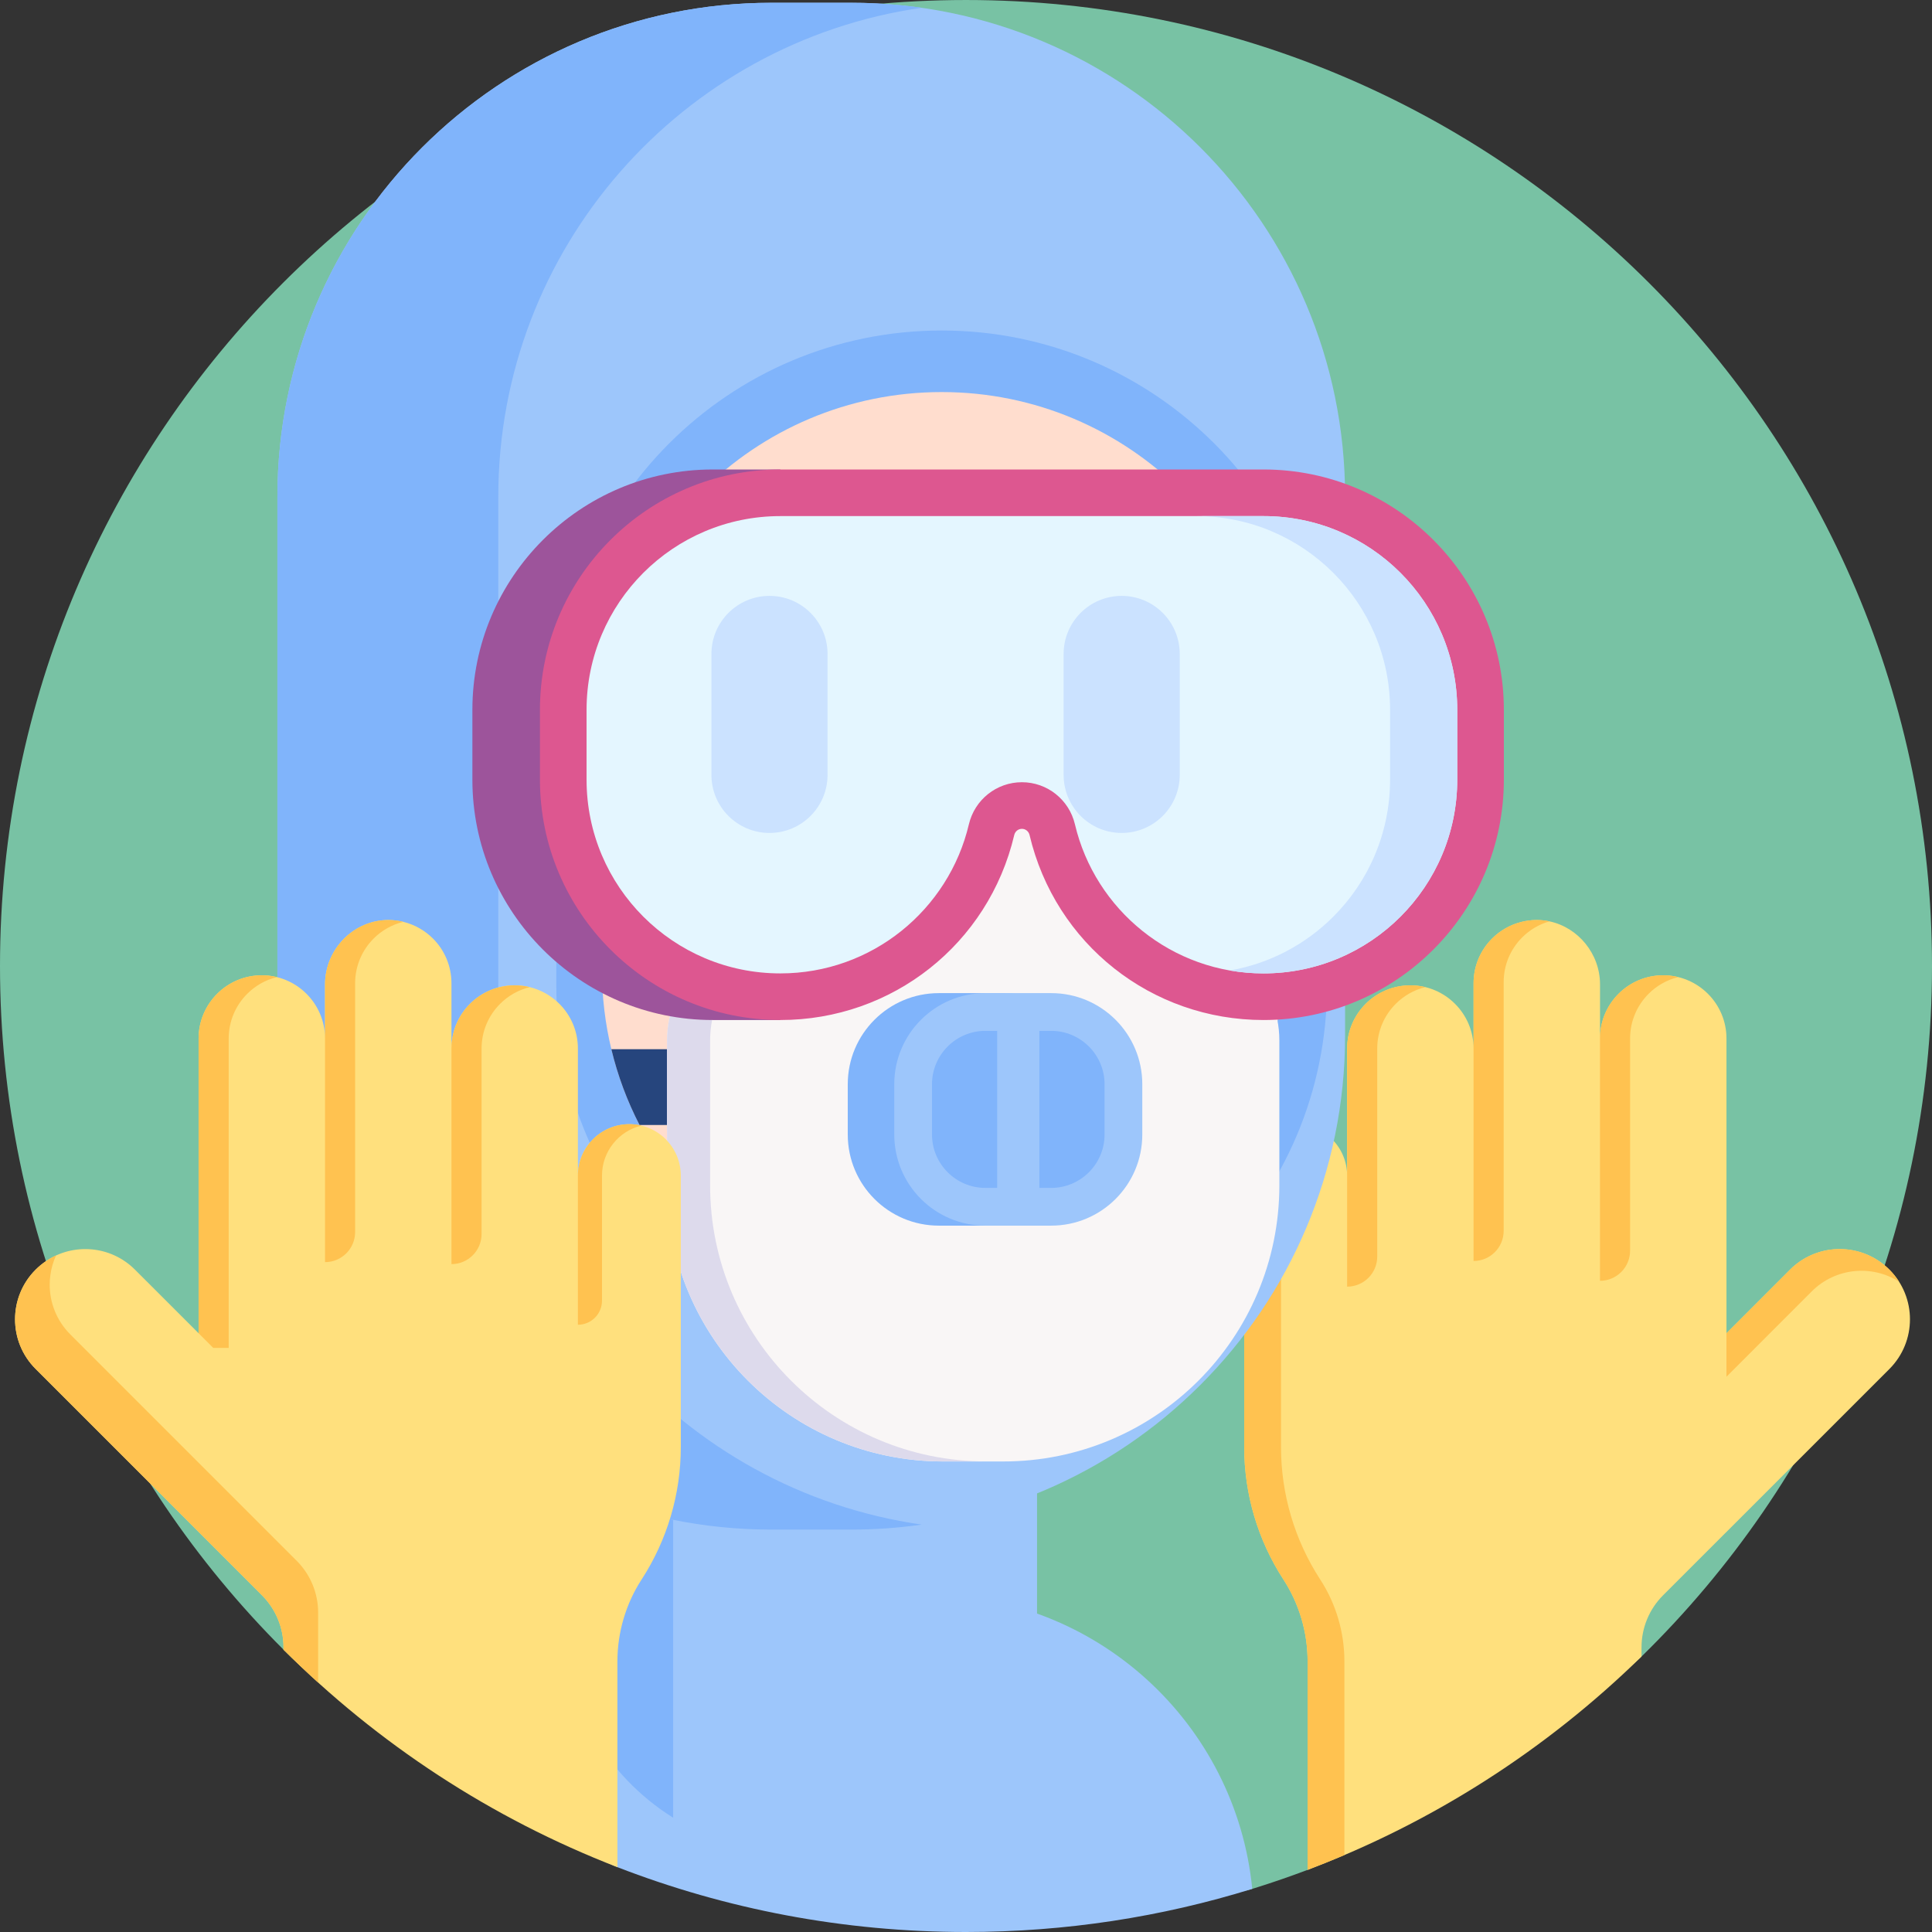 <svg id="Capa_1" enable-background="new 0 0 512 512" height="512" viewBox="0 0 512 512" width="512" xmlns="http://www.w3.org/2000/svg"><rect x="0" y="0" width="512" height="512" fill="#333333" stroke="none"/><g><path d="m512 256c0 71.705-29.48 136.524-76.982 182.998-16.784 16.422-41.034 6.064-61.813 17.4-10.227 5.579-15.662 34.97-26.674 39.134-4.822 1.823-9.714 3.506-14.67 5.041-23.971 7.427-58.166-36.194-84.578-36.194-70.616 0-125.837 19.029-172.152-27.21-46.415-46.338-75.131-110.4-75.131-181.169 0-141.385 114.615-256 256-256s256 114.615 256 256z" fill="#78c2a4"/><g><g><path d="m506.16 349.63c0 4.77-1.82 9.53-5.45 13.17l-25.51 25.51-34.48 34.47c-3.65 3.65-5.69 8.59-5.7 13.74v2.48c-25.05 24.5-55.1 43.9-88.49 56.53v-55.25c0-7.7-2.22-15.24-6.41-21.7l-.01-.01c-6.77-10.44-10.38-22.62-10.38-35.07v-71.95c0-7.53 6.11-13.63 13.64-13.63 3.76 0 7.17 1.53 9.64 3.99 2.47 2.47 3.99 5.88 3.99 9.65v-33.68c0-4.63 1.88-8.81 4.91-11.85 3.03-3.03 7.22-4.9 11.85-4.91 9.25 0 16.75 7.51 16.75 16.76v-17.31c0-4.63 1.87-8.82 4.91-11.85 2.13-2.13 4.84-3.69 7.86-4.42 1.23-.31 2.52-.47 3.84-.48 1.2-.01 2.38.11 3.51.35h.01c7.62 1.63 13.38 8.62 13.38 16.7v14.25c.05-9.21 7.53-16.66 16.75-16.66 4.62 0 8.82 1.88 11.85 4.91s4.91 7.22 4.91 11.85v78.11l16.85-16.86c6.87-6.87 17.77-7.25 25.09-1.13.43.35.84.73 1.24 1.13 3.63 3.63 5.45 8.4 5.45 13.16z" fill="#ffe07d"/></g><g><path d="m457.528 353.325v11.52l22.61-22.62c6.28-6.28 15.94-7.14 23.13-2.56-.72-1.14-1.57-2.21-2.56-3.2-7.27-7.27-19.06-7.27-26.33 0z" fill="#ffc250"/></g><g><path d="m356.28 440.28v51.33c-3.22 1.37-6.47 2.68-9.75 3.92v-55.25c0-7.7-2.22-15.24-6.41-21.7l-.01-.01c-6.77-10.44-10.38-22.62-10.38-35.07v-71.95c0-7.53 6.11-13.63 13.64-13.63 1.72 0 3.36.32 4.87.9-5.12 1.96-8.76 6.92-8.76 12.73v71.95c0 12.45 3.61 24.63 10.38 35.07l.01.01c4.19 6.46 6.41 14 6.41 21.7z" fill="#ffc250"/></g><g fill="#ffc250"><path d="m444.754 258.937c-3.022.738-5.726 2.293-7.856 4.427-3.031 3.031-4.909 7.219-4.909 11.847v56.236c0 4.406-3.572 7.978-7.978 7.978v-64.214c0-4.628 1.878-8.816 4.909-11.847 3.031-3.035 7.223-4.909 11.847-4.909 1.376 0 2.709.168 3.987.482z"/><path d="m390.508 260.565v73.61c4.4 0 7.97-3.57 7.98-7.97v-65.94c0-4.63 1.87-8.81 4.91-11.85 1.98-1.98 4.46-3.47 7.23-4.25-1.13-.24-2.31-.36-3.51-.35-1.32.01-2.61.17-3.84.48-3.02.73-5.73 2.29-7.86 4.42-3.04 3.03-4.91 7.22-4.91 11.85z"/><path d="m357.002 340.977v-63.106c0-4.628 1.878-8.816 4.909-11.847 3.031-3.035 7.223-4.909 11.847-4.909 1.375 0 2.708.168 3.987.482-3.022.738-5.726 2.293-7.856 4.427-3.031 3.031-4.909 7.219-4.909 11.847v55.128c-.001 4.406-3.572 7.978-7.978 7.978z"/></g></g><g><path d="m331.86 500.57c-23.97 7.43-49.45 11.43-75.86 11.43-32.571 0-63.722-6.085-92.38-17.181-20.508-7.941-36.227-43.032-53.788-55.713 15.25-24.67 39.027-16.516 70.167-16.516h65.71c44.921 0 81.841 34.2 86.151 77.98z" fill="#9dc6fb"/><path d="m274.829 263.13v165.104c0 17.417-7.064 33.181-18.477 44.575-11.395 11.413-27.158 18.477-44.575 18.477-12.268 0-23.719-3.495-33.385-9.573-17.808-11.135-29.667-30.931-29.667-53.479v-165.104z" fill="#9dc6fb"/><path d="m178.391 327.223v154.49c-17.808-11.135-29.667-30.931-29.667-53.479v-101.01h29.667z" fill="#80b4fb"/><path d="m225.541 405.367h-21.101c-72.308 0-130.925-58.617-130.925-130.925v-142.779c0-72.308 58.617-130.925 130.925-130.925h21.101c72.308 0 130.925 58.617 130.925 130.925v142.779c0 72.308-58.617 130.925-130.925 130.925z" fill="#9dc6fb"/><path d="m244.265 404.033c-6.115.875-12.364 1.328-18.726 1.328h-21.094c-72.311 0-130.93-58.619-130.93-130.919v-142.779c0-72.311 58.619-130.93 130.93-130.93h21.094c6.362 0 12.611.453 18.726 1.328-63.447 9.08-112.214 63.643-112.214 129.602v142.779c0 65.949 48.766 120.511 112.214 129.591z" fill="#80b4fb"/><path d="m249.555 87.589c-56.403 0-102.126 45.723-102.126 102.126v71.449c0 56.402 45.723 102.126 102.126 102.126 56.402 0 102.126-45.723 102.126-102.126v-71.449c-.001-56.403-45.724-102.126-102.126-102.126z" fill="#80b4fb"/><path d="m339.596 193.941v62.994c0 24.862-10.079 47.367-26.375 63.663-16.297 16.297-38.801 26.375-63.663 26.375-34.879 0-65.125-19.828-80.073-48.839-3.253-6.3-5.775-13.033-7.474-20.085-1.627-6.774-2.491-13.846-2.491-21.115v-62.994c0-49.724 40.315-90.039 90.039-90.039 49.722.001 90.037 40.316 90.037 90.04z" fill="#ffddce"/><path d="m183.712 278.049v20.085h-14.227c-3.253-6.3-5.775-13.033-7.474-20.085z" fill="#26457d"/><path d="m311.14 247.84-4.02-8.32c-6.019-12.458-18.635-20.374-32.471-20.374h-24.584c-13.836 0-26.452 7.916-32.471 20.374l-4.02 8.32h-8.901c-15.41 0-27.902 12.492-27.902 27.902v38.392c0 40.41 32.759 73.169 73.169 73.169h15.934c40.41 0 73.169-32.759 73.169-73.169v-38.392c-.001-15.41-12.493-27.902-27.903-27.902z" fill="#f9f6f6"/><path d="m261.353 387.297h-11.407c-40.417 0-73.175-32.758-73.175-73.165v-38.389c0-15.411 12.498-27.899 27.909-27.899h8.895l4.025-8.329c6.023-12.457 18.634-20.373 32.47-20.373h11.407c-13.836 0-26.447 7.917-32.47 20.373l-4.015 8.329h-8.905c-15.411 0-27.899 12.488-27.899 27.899v38.389c0 40.407 32.758 73.165 73.165 73.165z" fill="#dddaec"/><path d="m266.249 324.808h-17.438c-13.335 0-24.146-10.811-24.146-24.146v-13.33c0-13.336 10.811-24.146 24.146-24.146h17.438c13.335 0 24.146 10.811 24.146 24.146v13.33c.001 13.336-10.81 24.146-24.146 24.146z" fill="#80b4fb"/><path d="m278.574 324.808h-17.438c-13.335 0-24.146-10.811-24.146-24.146v-13.33c0-13.336 10.811-24.146 24.146-24.146h17.438c13.335 0 24.146 10.811 24.146 24.146v13.33c0 13.336-10.811 24.146-24.146 24.146z" fill="#9dc6fb"/><path d="m188.892 270.316c-35.127 0-63.705-28.578-63.705-63.706v-18.487c0-35.127 28.578-63.705 63.705-63.705h17.905v145.898z" fill="#9d549b"/><path d="m334.834 270.316c-29.69 0-55.182-20.163-61.992-49.032-.227-.963-1.061-1.635-2.027-1.635s-1.8.673-2.027 1.635c-6.81 28.869-32.302 49.032-61.992 49.032-35.127 0-63.705-28.578-63.705-63.706v-18.487c0-35.127 28.578-63.705 63.705-63.705h128.038c35.127 0 63.705 28.578 63.705 63.705v18.487c.001 35.127-28.577 63.706-63.705 63.706z" fill="#dd5790"/><path d="m334.834 136.771h-128.037c-28.361 0-51.352 22.991-51.352 51.352v18.487c0 28.361 22.991 51.352 51.352 51.352 24.286 0 44.624-16.861 49.968-39.514 1.54-6.528 7.344-11.153 14.051-11.153 6.707 0 12.511 4.625 14.051 11.153 5.344 22.653 25.682 39.514 49.968 39.514 28.361 0 51.352-22.991 51.352-51.352v-18.487c-.001-28.361-22.992-51.352-51.353-51.352z" fill="#e4f6ff"/><g fill="#cbe2ff"><path d="m386.186 188.12v18.489c0 14.176-5.744 27.024-15.041 36.31-9.296 9.296-22.124 15.041-36.31 15.041-3.037 0-6.002-.268-8.895-.772 10.614-1.853 20.106-6.959 27.405-14.269 9.296-9.286 15.041-22.134 15.041-36.31v-18.489c0-28.352-22.988-51.35-51.35-51.35h17.8c28.361 0 51.35 22.998 51.35 51.35z"/><path d="m203.923 220.74c-8.497 0-15.386-6.888-15.386-15.386v-32.053c0-8.497 6.888-15.386 15.386-15.386 8.497 0 15.386 6.888 15.386 15.386v32.053c-.001 8.497-6.889 15.386-15.386 15.386z"/><path d="m297.256 220.74c-8.497 0-15.386-6.888-15.386-15.386v-32.053c0-8.497 6.888-15.386 15.386-15.386 8.497 0 15.386 6.888 15.386 15.386v32.053c0 8.497-6.889 15.386-15.386 15.386z"/></g><g fill="#80b4fb"><path d="m264.263 273.186h-3.127c-7.8 0-14.146 6.346-14.146 14.146v13.33c0 7.8 6.346 14.146 14.146 14.146h3.127z"/><path d="m278.574 273.186h-3.127v41.622h3.127c7.8 0 14.146-6.346 14.146-14.146v-13.33c0-7.8-6.346-14.146-14.146-14.146z"/></g></g><g><g><path d="m180.42 311.55v71.95c0 12.45-3.61 24.63-10.38 35.07-2.1 3.23-3.7 6.73-4.78 10.39s-1.64 7.46-1.64 11.32v54.54c-33.47-12.96-63.54-32.74-88.49-57.65v-.65c0-5.15-2.05-10.09-5.69-13.74l-29.64-29.64-30.35-30.35c-3.64-3.63-5.46-8.39-5.46-13.16s1.82-9.53 5.45-13.16c.85-.85 1.77-1.6 2.73-2.25 7.25-4.92 17.18-4.17 23.6 2.25l16.86 16.85v-78.1c0-4.63 1.88-8.82 4.91-11.85s7.22-4.91 11.84-4.91c9.22 0 16.7 7.45 16.76 16.65v-14.25c0-9.29 7.6-17.12 16.9-17.04 1.32.01 2.6.17 3.83.47 3.03.74 5.73 2.3 7.87 4.43 3.03 3.03 4.9 7.22 4.9 11.85v17.31c0-9.26 7.5-16.76 16.76-16.76 4.62 0 8.81 1.87 11.85 4.91 3.03 3.03 4.9 7.21 4.9 11.84v33.68c0-3.76 1.53-7.17 4-9.64 2.46-2.46 5.87-3.99 9.64-3.99 7.53 0 13.63 6.1 13.63 13.63z" fill="#ffe07d"/></g><g><path d="m153.151 351.074v-39.523c0-7.533 6.104-13.637 13.633-13.637 1.099 0 2.167.134 3.192.379-5.989 1.437-10.442 6.824-10.442 13.258v33.14c0 3.526-2.858 6.383-6.383 6.383z" fill="#ffc250"/></g><g fill="#ffc250"><path d="m73.371 258.943c-3.022.738-5.726 2.293-7.856 4.427-3.031 3.031-4.909 7.219-4.909 11.847v81.989h-4.096l-3.882-3.882v-78.107c0-4.628 1.878-8.816 4.909-11.847 3.031-3.035 7.223-4.909 11.847-4.909 1.376 0 2.709.168 3.987.482z"/><path d="m106.87 244.294c-3.02.74-5.724 2.294-7.847 4.423-3.033 3.033-4.909 7.217-4.91 11.846v65.939c-.003 4.406-3.574 7.977-7.977 7.977v-59.366-14.249c0-9.292 7.604-17.128 16.899-17.05 1.322.015 2.606.176 3.835.48z"/><path d="m119.644 335.004v-57.13c0-4.628 1.878-8.816 4.909-11.847 3.031-3.035 7.223-4.909 11.847-4.909 1.375 0 2.708.168 3.987.482-3.022.738-5.726 2.293-7.856 4.427-3.031 3.031-4.909 7.219-4.909 11.847v49.152c-.001 4.407-3.573 7.978-7.978 7.978z"/></g><g><path d="m84.31 427.34v18.56c-3.13-2.84-6.19-5.75-9.18-8.73v-.65c0-5.15-2.05-10.09-5.69-13.74l-29.64-29.64-30.35-30.35c-3.64-3.63-5.46-8.39-5.46-13.16 0-4.76 1.82-9.53 5.46-13.16.85-.85 1.76-1.6 2.72-2.25.86-.58 1.75-1.08 2.68-1.51-.75 1.64-1.25 3.37-1.49 5.13-.13.86-.19 1.74-.19 2.61 0 4.77 1.82 9.53 5.45 13.17l59.99 59.99c3.65 3.64 5.7 8.58 5.7 13.73z" fill="#ffc250"/></g></g></g></svg>